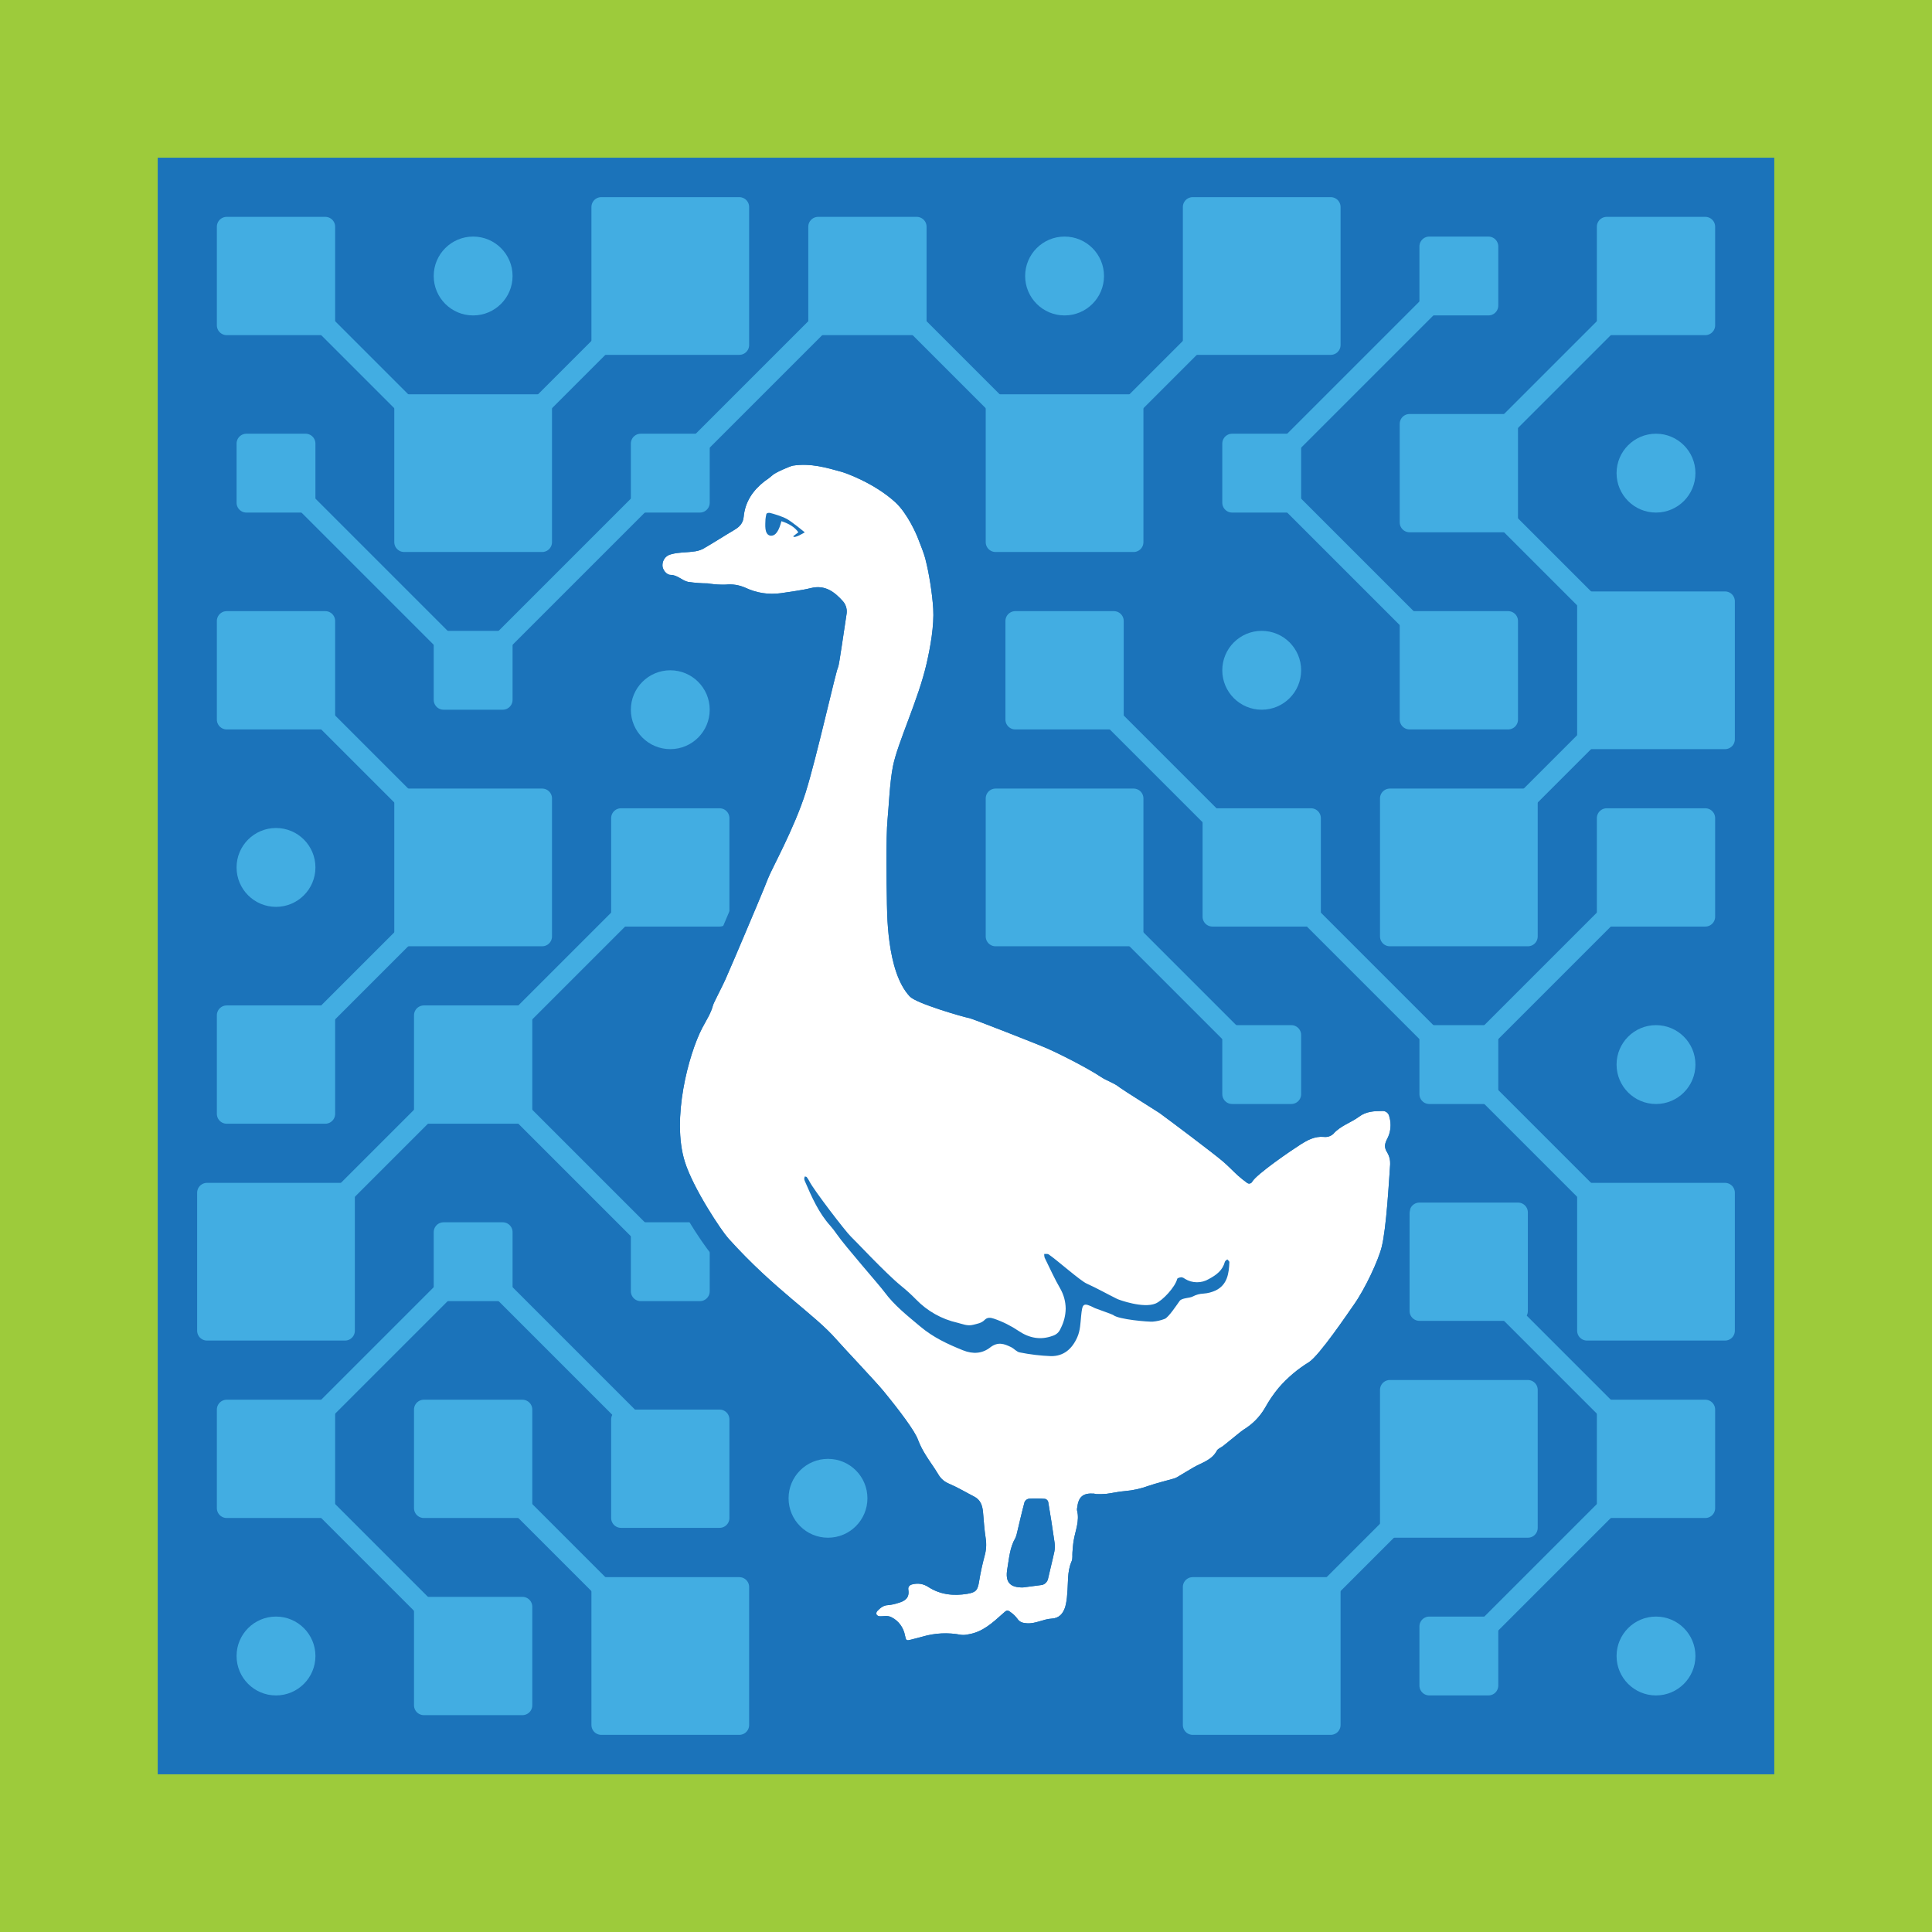 <?xml version="1.0" encoding="utf-8" standalone="no"?>
<svg width="196" height="196" viewBox="0 0 196 196" version="1.1"
xml:space="preserve"
style="clip-rule:evenodd;fill-rule:evenodd;stroke-linejoin:round;stroke-miterlimit:2"
id="svg1232" xmlns="http://www.w3.org/2000/svg"
xmlns:svg="http://www.w3.org/2000/svg">
<rect x="0" y="0" width="196" height="196" fill="#333333" stroke="none"/>
<defs id="defs1236" />
<rect x="-1.2011163e-06" y="4.9856418e-08" width="196" height="196"
style="clip-rule:evenodd;display:inline;fill:#1b73ba;fill-rule:evenodd;stroke:#9dcb3b;stroke-width:32;stroke-linejoin:round;stroke-miterlimit:2;stroke-dasharray:none;stroke-opacity:1"
id="rect1109" />
<g id="g1326">
<path style="clip-rule:evenodd;opacity:1;fill:#42ade2;fill-opacity:1;fill-rule:evenodd;stroke:#42ade2;stroke-width:2;stroke-linecap:round;stroke-linejoin:round;stroke-miterlimit:2;stroke-dasharray:none;stroke-opacity:1"
d="m 48,148 20,20" id="path20357" />
<path style="clip-rule:evenodd;opacity:1;fill:#42ade2;fill-opacity:1;fill-rule:evenodd;stroke:#42ade2;stroke-width:2;stroke-linecap:round;stroke-linejoin:round;stroke-miterlimit:2;stroke-dasharray:none;stroke-opacity:1"
d="M 68,128 48,108" id="path20359" />
<path style="clip-rule:evenodd;opacity:1;fill:#42ade2;fill-opacity:1;fill-rule:evenodd;stroke:#42ade2;stroke-width:2;stroke-linecap:round;stroke-linejoin:round;stroke-miterlimit:2;stroke-dasharray:none;stroke-opacity:1"
d="m 48,128 20,20" id="path20361" />
<path style="clip-rule:evenodd;fill:none;fill-rule:evenodd;stroke:#42ade2;stroke-width:2;stroke-linecap:butt;stroke-linejoin:miter;stroke-miterlimit:2;stroke-dasharray:none;stroke-opacity:1"
d="m 48,48 -20,-20" id="path14731" />
<path style="clip-rule:evenodd;fill:none;fill-rule:evenodd;stroke:#42ade2;stroke-width:2;stroke-linecap:butt;stroke-linejoin:miter;stroke-miterlimit:2;stroke-dasharray:none;stroke-opacity:1"
d="m 48,48 20,-20" id="path14733" />
<path style="clip-rule:evenodd;fill:#42ade2;fill-opacity:1;fill-rule:evenodd;stroke:#42ade2;stroke-width:2;stroke-linecap:round;stroke-linejoin:round;stroke-miterlimit:2;stroke-dasharray:none;stroke-opacity:1"
d="M 28,48 48,68" id="path15488" />
<path style="clip-rule:evenodd;fill:#42ade2;fill-opacity:1;fill-rule:evenodd;stroke:#42ade2;stroke-width:2;stroke-linecap:round;stroke-linejoin:round;stroke-miterlimit:2;stroke-dasharray:none;stroke-opacity:1"
d="M 48,88 28,68" id="path15490" />
<path style="clip-rule:evenodd;fill:#42ade2;fill-opacity:1;fill-rule:evenodd;stroke:#42ade2;stroke-width:2;stroke-linecap:round;stroke-linejoin:round;stroke-miterlimit:2;stroke-dasharray:none;stroke-opacity:1"
d="m 28,108 20,-20" id="path15492" />
<path style="clip-rule:evenodd;fill:#42ade2;fill-opacity:1;fill-rule:evenodd;stroke:#42ade2;stroke-width:2;stroke-linecap:round;stroke-linejoin:round;stroke-miterlimit:2;stroke-dasharray:none;stroke-opacity:1"
d="m 28,148 20,-20" id="path15502" />
<path style="clip-rule:evenodd;fill:#42ade2;fill-opacity:1;fill-rule:evenodd;stroke:#42ade2;stroke-width:2;stroke-linecap:round;stroke-linejoin:round;stroke-miterlimit:2;stroke-dasharray:none;stroke-opacity:1"
d="m 48,108 -20,20" id="path15504" />
<path style="clip-rule:evenodd;opacity:1;fill:#42ade2;fill-opacity:1;fill-rule:evenodd;stroke:#42ade2;stroke-width:2;stroke-linecap:round;stroke-linejoin:round;stroke-miterlimit:2;stroke-dasharray:none;stroke-opacity:1"
d="M 68,48 88,28" id="path20192" />
<path style="clip-rule:evenodd;opacity:1;fill:#42ade2;fill-opacity:1;fill-rule:evenodd;stroke:#42ade2;stroke-width:2;stroke-linecap:round;stroke-linejoin:round;stroke-miterlimit:2;stroke-dasharray:none;stroke-opacity:1"
d="M 48,68 68,48" id="path20194" />
<path style="clip-rule:evenodd;opacity:1;fill:#42ade2;fill-opacity:1;fill-rule:evenodd;stroke:#42ade2;stroke-width:2;stroke-linecap:round;stroke-linejoin:round;stroke-miterlimit:2;stroke-dasharray:none;stroke-opacity:1"
d="M 48,108 68,88" id="path20196" />
<path style="clip-rule:evenodd;opacity:1;fill:#42ade2;fill-opacity:1;fill-rule:evenodd;stroke:#42ade2;stroke-width:2;stroke-linecap:round;stroke-linejoin:round;stroke-miterlimit:2;stroke-dasharray:none;stroke-opacity:1"
d="m 28,148 20,20" id="path20225" />
<path style="clip-rule:evenodd;opacity:1;fill:#42ade2;fill-opacity:1;fill-rule:evenodd;stroke:#42ade2;stroke-width:2;stroke-linecap:round;stroke-linejoin:round;stroke-miterlimit:2;stroke-dasharray:none;stroke-opacity:1"
d="M 108,48 88,28" id="path20227" />
<path style="clip-rule:evenodd;opacity:1;fill:#42ade2;fill-opacity:1;fill-rule:evenodd;stroke:#42ade2;stroke-width:2;stroke-linecap:round;stroke-linejoin:round;stroke-miterlimit:2;stroke-dasharray:none;stroke-opacity:1"
d="M 128,28 108,48" id="path20229" />
<path style="clip-rule:evenodd;opacity:1;fill:#42ade2;fill-opacity:1;fill-rule:evenodd;stroke:#42ade2;stroke-width:2;stroke-linecap:round;stroke-linejoin:round;stroke-miterlimit:2;stroke-dasharray:none;stroke-opacity:1"
d="M 128,48 148,28" id="path20231" />
<path style="clip-rule:evenodd;opacity:1;fill:#42ade2;fill-opacity:1;fill-rule:evenodd;stroke:#42ade2;stroke-width:2;stroke-linecap:round;stroke-linejoin:round;stroke-miterlimit:2;stroke-dasharray:none;stroke-opacity:1"
d="M 148,48 168,28" id="path20233" />
<path style="clip-rule:evenodd;opacity:1;fill:#42ade2;fill-opacity:1;fill-rule:evenodd;stroke:#42ade2;stroke-width:2;stroke-linecap:round;stroke-linejoin:round;stroke-miterlimit:2;stroke-dasharray:none;stroke-opacity:1"
d="m 148,48 20,20" id="path20235" />
<path style="clip-rule:evenodd;opacity:1;fill:#42ade2;fill-opacity:1;fill-rule:evenodd;stroke:#42ade2;stroke-width:2;stroke-linecap:round;stroke-linejoin:round;stroke-miterlimit:2;stroke-dasharray:none;stroke-opacity:1"
d="m 128,48 20,20" id="path20237" />
<path style="clip-rule:evenodd;opacity:1;fill:#42ade2;fill-opacity:1;fill-rule:evenodd;stroke:#42ade2;stroke-width:2;stroke-linecap:round;stroke-linejoin:round;stroke-miterlimit:2;stroke-dasharray:none;stroke-opacity:1"
d="m 108,68 20,20" id="path20239" />
<path style="clip-rule:evenodd;opacity:1;fill:#42ade2;fill-opacity:1;fill-rule:evenodd;stroke:#42ade2;stroke-width:2;stroke-linecap:round;stroke-linejoin:round;stroke-miterlimit:2;stroke-dasharray:none;stroke-opacity:1"
d="m 108,88 20,20" id="path20241" />
<path style="clip-rule:evenodd;opacity:1;fill:#42ade2;fill-opacity:1;fill-rule:evenodd;stroke:#42ade2;stroke-width:2;stroke-linecap:round;stroke-linejoin:round;stroke-miterlimit:2;stroke-dasharray:none;stroke-opacity:1"
d="M 168,68 148,88" id="path20245" />
<path style="clip-rule:evenodd;opacity:1;fill:#42ade2;fill-opacity:1;fill-rule:evenodd;stroke:#42ade2;stroke-width:2;stroke-linecap:round;stroke-linejoin:round;stroke-miterlimit:2;stroke-dasharray:none;stroke-opacity:1"
d="m 168,88 -20,20" id="path20247" />
<path style="clip-rule:evenodd;opacity:1;fill:#42ade2;fill-opacity:1;fill-rule:evenodd;stroke:#42ade2;stroke-width:2;stroke-linecap:round;stroke-linejoin:round;stroke-miterlimit:2;stroke-dasharray:none;stroke-opacity:1"
d="m 128,88 20,20" id="path20249" />
<path style="clip-rule:evenodd;opacity:1;fill:#42ade2;fill-opacity:1;fill-rule:evenodd;stroke:#42ade2;stroke-width:2;stroke-linecap:round;stroke-linejoin:round;stroke-miterlimit:2;stroke-dasharray:none;stroke-opacity:1"
d="m 148,108 20,20" id="path20251" />
<path style="clip-rule:evenodd;opacity:1;fill:#42ade2;fill-opacity:1;fill-rule:evenodd;stroke:#42ade2;stroke-width:2;stroke-linecap:round;stroke-linejoin:round;stroke-miterlimit:2;stroke-dasharray:none;stroke-opacity:1"
d="m 148,128 20,20" id="path20253" />
<path style="clip-rule:evenodd;opacity:1;fill:#42ade2;fill-opacity:1;fill-rule:evenodd;stroke:#42ade2;stroke-width:2;stroke-linecap:round;stroke-linejoin:round;stroke-miterlimit:2;stroke-dasharray:none;stroke-opacity:1"
d="m 148,148 -20,20" id="path20257" />
<path style="clip-rule:evenodd;opacity:1;fill:#42ade2;fill-opacity:1;fill-rule:evenodd;stroke:#42ade2;stroke-width:2;stroke-linecap:round;stroke-linejoin:round;stroke-miterlimit:2;stroke-dasharray:none;stroke-opacity:1"
d="m 168,148 -20,20" id="path20255" />
<rect style="clip-rule:evenodd;fill:#42ade2;fill-opacity:1;fill-rule:evenodd;stroke:#42ade2;stroke-width:2;stroke-linecap:round;stroke-linejoin:round;stroke-miterlimit:2;stroke-dasharray:none;stroke-opacity:1"
id="rect4611-3-4" width="14" height="14" x="41"
y="41" />
<rect style="clip-rule:evenodd;fill:#42ade2;fill-opacity:1;fill-rule:evenodd;stroke:#42ade2;stroke-width:2;stroke-linecap:round;stroke-linejoin:round;stroke-miterlimit:2;stroke-dasharray:none;stroke-opacity:1"
id="rect4611-3-4-0" width="14" height="14" x="61"
y="21" />
<rect style="clip-rule:evenodd;fill:#42ade2;fill-opacity:1;fill-rule:evenodd;stroke:#42ade2;stroke-width:2;stroke-linecap:round;stroke-linejoin:round;stroke-miterlimit:2;stroke-dasharray:none;stroke-opacity:1"
id="rect4611-3-4-3-0" width="14" height="14" x="41"
y="81" />
<rect style="clip-rule:evenodd;fill:#42ade2;fill-opacity:1;fill-rule:evenodd;stroke:#42ade2;stroke-width:2;stroke-linecap:round;stroke-linejoin:round;stroke-miterlimit:2;stroke-dasharray:none;stroke-opacity:1"
id="rect4611-3-4-3-0-6-6" width="14" height="14"
x="21" y="121" />
<rect style="clip-rule:evenodd;fill:#42ade2;fill-opacity:1;fill-rule:evenodd;stroke:#42ade2;stroke-width:2;stroke-linecap:round;stroke-linejoin:round;stroke-miterlimit:2;stroke-dasharray:none;stroke-opacity:1"
id="rect4611-3-4-3-2-0-9-66" width="14" height="14" x="161"
y="61" />
<rect style="clip-rule:evenodd;fill:#42ade2;fill-opacity:1;fill-rule:evenodd;stroke:#42ade2;stroke-width:2;stroke-linecap:round;stroke-linejoin:round;stroke-miterlimit:2;stroke-dasharray:none;stroke-opacity:1"
id="rect4611-3-4-3-2-0-9-2-8" width="14" height="14"
x="141" y="81" />
<rect style="clip-rule:evenodd;fill:#42ade2;fill-opacity:1;fill-rule:evenodd;stroke:#42ade2;stroke-width:2;stroke-linecap:round;stroke-linejoin:round;stroke-miterlimit:2;stroke-dasharray:none;stroke-opacity:1"
id="rect4611-3-4-3-2-0-9-95-7-1" width="14" height="14"
x="121" y="21" />
<rect style="clip-rule:evenodd;fill:#42ade2;fill-opacity:1;fill-rule:evenodd;stroke:#42ade2;stroke-width:2;stroke-linecap:round;stroke-linejoin:round;stroke-miterlimit:2;stroke-dasharray:none;stroke-opacity:1"
id="rect4611-3-4-3-2-0-3-0-3" width="14" height="14" x="161"
y="121" />
<rect style="clip-rule:evenodd;fill:#42ade2;fill-opacity:1;fill-rule:evenodd;stroke:#42ade2;stroke-width:2;stroke-linecap:round;stroke-linejoin:round;stroke-miterlimit:2;stroke-dasharray:none;stroke-opacity:1"
id="rect4611-3-4-3-2-0-3-0-3-6" width="14" height="14"
x="141" y="141" />
<rect style="clip-rule:evenodd;fill:#42ade2;fill-opacity:1;fill-rule:evenodd;stroke:#42ade2;stroke-width:2;stroke-linecap:round;stroke-linejoin:round;stroke-miterlimit:2;stroke-dasharray:none;stroke-opacity:1"
id="rect4611-3-4-3-2-0-9-2-8-5" width="14" height="14"
x="101" y="81" />
<rect style="clip-rule:evenodd;fill:#42ade2;fill-opacity:1;fill-rule:evenodd;stroke:#42ade2;stroke-width:2;stroke-linecap:round;stroke-linejoin:round;stroke-miterlimit:2;stroke-dasharray:none;stroke-opacity:1"
id="rect4611-3-4-3-2-0-9-4-1-4" width="14" height="14"
x="101" y="41" />
<rect style="clip-rule:evenodd;fill:#42ade2;fill-opacity:1;fill-rule:evenodd;stroke:#42ade2;stroke-width:2;stroke-linecap:round;stroke-linejoin:round;stroke-miterlimit:2;stroke-dasharray:none;stroke-opacity:1"
id="rect4611-3-4-3-2-0-3-4" width="14" height="14" x="121"
y="161" />
<rect style="clip-rule:evenodd;fill:#42ade2;fill-opacity:1;fill-rule:evenodd;stroke:#42ade2;stroke-width:2;stroke-linecap:round;stroke-linejoin:round;stroke-miterlimit:2;stroke-dasharray:none;stroke-opacity:1"
id="rect4611-3-4-3-2-0-3-4-3" width="14" height="14" x="61"
y="161" />
<rect style="clip-rule:evenodd;fill:#42ade2;fill-opacity:1;fill-rule:evenodd;stroke:#42ade2;stroke-width:2;stroke-linecap:round;stroke-linejoin:round;stroke-miterlimit:2;stroke-dasharray:none;stroke-opacity:1"
id="rect4611-0" width="10" height="10" x="23" y="63" />
<rect style="clip-rule:evenodd;fill:#42ade2;fill-opacity:1;fill-rule:evenodd;stroke:#42ade2;stroke-width:2;stroke-linecap:round;stroke-linejoin:round;stroke-miterlimit:2;stroke-dasharray:none;stroke-opacity:1"
id="rect4611-0-7" width="10" height="10" x="23" y="23" />
<rect style="clip-rule:evenodd;fill:#42ade2;fill-opacity:1;fill-rule:evenodd;stroke:#42ade2;stroke-width:2;stroke-linecap:round;stroke-linejoin:round;stroke-miterlimit:2;stroke-dasharray:none;stroke-opacity:1"
id="rect4611-0-6-6" width="10" height="10" x="23" y="103" />
<rect style="clip-rule:evenodd;fill:#42ade2;fill-opacity:1;fill-rule:evenodd;stroke:#42ade2;stroke-width:2;stroke-linecap:round;stroke-linejoin:round;stroke-miterlimit:2;stroke-dasharray:none;stroke-opacity:1"
id="rect4611-0-6-6-9" width="10" height="10" x="43"
y="103" />
<rect style="clip-rule:evenodd;fill:#42ade2;fill-opacity:1;fill-rule:evenodd;stroke:#42ade2;stroke-width:2;stroke-linecap:round;stroke-linejoin:round;stroke-miterlimit:2;stroke-dasharray:none;stroke-opacity:1"
id="rect4611-0-6-6-88-4-3" width="10" height="10" x="43" y="163" />
<rect style="clip-rule:evenodd;fill:#42ade2;fill-opacity:1;fill-rule:evenodd;stroke:#42ade2;stroke-width:2;stroke-linecap:round;stroke-linejoin:round;stroke-miterlimit:2;stroke-dasharray:none;stroke-opacity:1"
id="rect4611-0-6-6-88-4-3-5" width="10" height="10" x="43"
y="143" />
<rect style="clip-rule:evenodd;fill:#42ade2;fill-opacity:1;fill-rule:evenodd;stroke:#42ade2;stroke-width:2;stroke-linecap:round;stroke-linejoin:round;stroke-miterlimit:2;stroke-dasharray:none;stroke-opacity:1"
id="rect4611-0-6-6-88-4-3-1" width="10" height="10" x="63"
y="144" />
<rect style="clip-rule:evenodd;fill:#42ade2;fill-opacity:1;fill-rule:evenodd;stroke:#42ade2;stroke-width:2;stroke-linecap:round;stroke-linejoin:round;stroke-miterlimit:2;stroke-dasharray:none;stroke-opacity:1"
id="rect4611-0-6-6-88-3" width="10" height="10" x="23" y="143" />

<rect style="clip-rule:evenodd;fill:#42ade2;fill-opacity:1;fill-rule:evenodd;stroke:#42ade2;stroke-width:2;stroke-linecap:round;stroke-linejoin:round;stroke-miterlimit:2;stroke-dasharray:none;stroke-opacity:1"
id="rect4611-0-6-6-88-3-7-3-7-5" width="10" height="10" x="123"
y="83" />
<rect style="clip-rule:evenodd;fill:#42ade2;fill-opacity:1;fill-rule:evenodd;stroke:#42ade2;stroke-width:2;stroke-linecap:round;stroke-linejoin:round;stroke-miterlimit:2;stroke-dasharray:none;stroke-opacity:1"
id="rect4611-0-6-6-88-3-7-3-5" width="10" height="10" x="163"
y="143" />
<rect style="clip-rule:evenodd;fill:#42ade2;fill-opacity:1;fill-rule:evenodd;stroke:#42ade2;stroke-width:2;stroke-linecap:round;stroke-linejoin:round;stroke-miterlimit:2;stroke-dasharray:none;stroke-opacity:1"
id="rect4611-0-6-6-88-3-7-3-5-9" width="10" height="10" x="144"
y="123" />
<rect style="clip-rule:evenodd;fill:#42ade2;fill-opacity:1;fill-rule:evenodd;stroke:#42ade2;stroke-width:2;stroke-linecap:round;stroke-linejoin:round;stroke-miterlimit:2;stroke-dasharray:none;stroke-opacity:1"
id="rect4611-0-6-6-88-3-7-3-5-8" width="10" height="10" x="163"
y="83" />
<rect style="clip-rule:evenodd;fill:#42ade2;fill-opacity:1;fill-rule:evenodd;stroke:#42ade2;stroke-width:2;stroke-linecap:round;stroke-linejoin:round;stroke-miterlimit:2;stroke-dasharray:none;stroke-opacity:1"
id="rect4611-0-6-6-88-3-7-3-5-8-9" width="10" height="10" x="143"
y="63" />
<rect style="clip-rule:evenodd;fill:#42ade2;fill-opacity:1;fill-rule:evenodd;stroke:#42ade2;stroke-width:2;stroke-linecap:round;stroke-linejoin:round;stroke-miterlimit:2;stroke-dasharray:none;stroke-opacity:1"
id="rect4611-0-6-6-88-3-7-3-5-8-9-4" width="10" height="10" x="163"
y="23" />
<rect style="clip-rule:evenodd;fill:#42ade2;fill-opacity:1;fill-rule:evenodd;stroke:#42ade2;stroke-width:2;stroke-linecap:round;stroke-linejoin:round;stroke-miterlimit:2;stroke-dasharray:none;stroke-opacity:1"
id="rect4611-0-6-6-88-3-7-3-5-8-9-5" width="10" height="10" x="143"
y="43" />
<rect style="clip-rule:evenodd;fill:#42ade2;fill-opacity:1;fill-rule:evenodd;stroke:#42ade2;stroke-width:2;stroke-linecap:round;stroke-linejoin:round;stroke-miterlimit:2;stroke-dasharray:none;stroke-opacity:1"
id="rect4611-0-6-6-7" width="10" height="10" x="63"
y="83" />
<rect style="clip-rule:evenodd;fill:#42ade2;fill-opacity:1;fill-rule:evenodd;stroke:#42ade2;stroke-width:2;stroke-linecap:round;stroke-linejoin:round;stroke-miterlimit:2;stroke-dasharray:none;stroke-opacity:1"
id="rect4611-0-6-6-7-4-2-1" width="10" height="10" x="83"
y="23" />
<rect style="clip-rule:evenodd;fill:#42ade2;fill-opacity:1;fill-rule:evenodd;stroke:#42ade2;stroke-width:2;stroke-linecap:round;stroke-linejoin:round;stroke-miterlimit:2;stroke-dasharray:none;stroke-opacity:1"
id="rect4611-0-6-6-7-4-9" width="10" height="10" x="103"
y="63" />
<rect style="clip-rule:evenodd;fill:#42ade2;fill-opacity:1;fill-rule:evenodd;stroke:#42ade2;stroke-width:2;stroke-linecap:round;stroke-linejoin:round;stroke-miterlimit:2;stroke-dasharray:none;stroke-opacity:1"
id="rect4665-2" width="6" height="6" x="45"
y="65" />
<rect style="clip-rule:evenodd;fill:#42ade2;fill-opacity:1;fill-rule:evenodd;stroke:#42ade2;stroke-width:2;stroke-linecap:round;stroke-linejoin:round;stroke-miterlimit:2;stroke-dasharray:none;stroke-opacity:1"
id="rect4665-2-04" width="6" height="6" x="65"
y="45" />
<rect style="clip-rule:evenodd;fill:#42ade2;fill-opacity:1;fill-rule:evenodd;stroke:#42ade2;stroke-width:2;stroke-linecap:round;stroke-linejoin:round;stroke-miterlimit:2;stroke-dasharray:none;stroke-opacity:1"
id="rect4665-2-0" width="6" height="6" x="25"
y="45" />
<rect style="clip-rule:evenodd;fill:#42ade2;fill-opacity:1;fill-rule:evenodd;stroke:#42ade2;stroke-width:2;stroke-linecap:round;stroke-linejoin:round;stroke-miterlimit:2;stroke-dasharray:none;stroke-opacity:1"
id="rect4665-2-4" width="6" height="6" x="45"
y="125" />
<rect style="clip-rule:evenodd;fill:#42ade2;fill-opacity:1;fill-rule:evenodd;stroke:#42ade2;stroke-width:2;stroke-linecap:round;stroke-linejoin:round;stroke-miterlimit:2;stroke-dasharray:none;stroke-opacity:1"
id="rect4665-2-4-9" width="6" height="6" x="65"
y="125" />
<rect style="clip-rule:evenodd;fill:#42ade2;fill-opacity:1;fill-rule:evenodd;stroke:#42ade2;stroke-width:2;stroke-linecap:round;stroke-linejoin:round;stroke-miterlimit:2;stroke-dasharray:none;stroke-opacity:1"
id="rect4665-2-4-1-0-6-6" width="6" height="6"
x="145" y="165" />
<rect style="clip-rule:evenodd;fill:#42ade2;fill-opacity:1;fill-rule:evenodd;stroke:#42ade2;stroke-width:2;stroke-linecap:round;stroke-linejoin:round;stroke-miterlimit:2;stroke-dasharray:none;stroke-opacity:1"
id="rect4665-2-4-1-0-6-6-6-9-2" width="6"
height="6" x="145" y="105" />
<rect style="clip-rule:evenodd;fill:#42ade2;fill-opacity:1;fill-rule:evenodd;stroke:#42ade2;stroke-width:2;stroke-linecap:round;stroke-linejoin:round;stroke-miterlimit:2;stroke-dasharray:none;stroke-opacity:1"
id="rect4665-2-4-1-0-6-6-6-9-3" width="6"
height="6" x="125" y="105" />
<rect style="clip-rule:evenodd;fill:#42ade2;fill-opacity:1;fill-rule:evenodd;stroke:#42ade2;stroke-width:2;stroke-linecap:round;stroke-linejoin:round;stroke-miterlimit:2;stroke-dasharray:none;stroke-opacity:1"
id="rect4665-2-4-1-0-6-6-6-9-3-8" width="6"
height="6" x="145" y="25" />
<rect style="clip-rule:evenodd;fill:#42ade2;fill-opacity:1;fill-rule:evenodd;stroke:#42ade2;stroke-width:2;stroke-linecap:round;stroke-linejoin:round;stroke-miterlimit:2;stroke-dasharray:none;stroke-opacity:1"
id="rect4665-2-4-1-0-6-6-6-9-3-8-5" width="6"
height="6" x="125" y="45" />
<circle style="clip-rule:evenodd;fill:#42ade2;fill-opacity:1;fill-rule:evenodd;stroke:#42ade2;stroke-width:0;stroke-linecap:round;stroke-linejoin:round;stroke-miterlimit:2;stroke-dasharray:none;stroke-opacity:1"
id="path7175-1" cx="48" cy="28" r="4" />
<circle style="clip-rule:evenodd;fill:#42ade2;fill-opacity:1;fill-rule:evenodd;stroke:#42ade2;stroke-width:0;stroke-linecap:round;stroke-linejoin:round;stroke-miterlimit:2;stroke-dasharray:none;stroke-opacity:1"
id="path7175-1-5" cx="68" cy="72" r="4" />
<circle style="clip-rule:evenodd;fill:#42ade2;fill-opacity:1;fill-rule:evenodd;stroke:#42ade2;stroke-width:0;stroke-linecap:round;stroke-linejoin:round;stroke-miterlimit:2;stroke-dasharray:none;stroke-opacity:1"
id="path7175-1-5-8" cx="168" cy="48" r="4" />
<circle style="clip-rule:evenodd;fill:#42ade2;fill-opacity:1;fill-rule:evenodd;stroke:#42ade2;stroke-width:0;stroke-linecap:round;stroke-linejoin:round;stroke-miterlimit:2;stroke-dasharray:none;stroke-opacity:1"
id="path7175-1-5-8-8" cx="108" cy="28" r="4" />
<circle style="clip-rule:evenodd;fill:#42ade2;fill-opacity:1;fill-rule:evenodd;stroke:#42ade2;stroke-width:0;stroke-linecap:round;stroke-linejoin:round;stroke-miterlimit:2;stroke-dasharray:none;stroke-opacity:1"
id="path7175-1-5-8-0" cx="168" cy="108" r="4" />
<circle style="clip-rule:evenodd;fill:#42ade2;fill-opacity:1;fill-rule:evenodd;stroke:#42ade2;stroke-width:0;stroke-linecap:round;stroke-linejoin:round;stroke-miterlimit:2;stroke-dasharray:none;stroke-opacity:1"
id="path7175-1-5-8-0-3" cx="128" cy="68" r="4" />
<circle style="clip-rule:evenodd;fill:#42ade2;fill-opacity:1;fill-rule:evenodd;stroke:#42ade2;stroke-width:0;stroke-linecap:round;stroke-linejoin:round;stroke-miterlimit:2;stroke-dasharray:none;stroke-opacity:1"
id="path7175-1-5-8-0-8" cx="168" cy="168" r="4" />
<circle style="clip-rule:evenodd;fill:#42ade2;fill-opacity:1;fill-rule:evenodd;stroke:#42ade2;stroke-width:0;stroke-linecap:round;stroke-linejoin:round;stroke-miterlimit:2;stroke-dasharray:none;stroke-opacity:1"
id="path7175-1-5-8-0-8-4-5" cx="84" cy="152" r="4" />
<circle style="clip-rule:evenodd;fill:#42ade2;fill-opacity:1;fill-rule:evenodd;stroke:#42ade2;stroke-width:0;stroke-linecap:round;stroke-linejoin:round;stroke-miterlimit:2;stroke-dasharray:none;stroke-opacity:1"
id="path7175-1-5-8-0-9-3" cx="28" cy="168" r="4" />
<circle style="clip-rule:evenodd;fill:#42ade2;fill-opacity:1;fill-rule:evenodd;stroke:#42ade2;stroke-width:0;stroke-linecap:round;stroke-linejoin:round;stroke-miterlimit:2;stroke-dasharray:none;stroke-opacity:1"
id="path7175-1-5-4" cx="28" cy="88" r="4" />
</g>
<g style="clip-rule:evenodd;display:inline;fill-rule:evenodd;stroke-linejoin:round;stroke-miterlimit:2"
id="g2026">
<path d="m 93.89,56.745 c 0.361,1.364 0.697,3.52 0.787,4.994 0.104,1.721 -0.286,3.89 -0.67,5.571 -0.846,3.698 -2.928,7.988 -3.417,10.43 -0.327,1.632 -0.422,4.178 -0.549,5.44 -0.164,1.625 -0.093,6.858 -0.069,7.866 0.029,1.313 -0.074,7.499 2.335,10.05 0.671,0.71 5.472,2.093 6.046,2.191 0.294,0.052 6.903,2.638 7.883,3.072 1.47,0.65 4.17,2.035 5.454,2.891 0.614,0.409 1.326,0.6 1.9,1.066 0.377,0.288 3.653,2.336 4.047,2.596 1.11,0.81 5.431,4.056 6.442,4.919 0.524,0.448 0.998,0.957 1.511,1.423 0.287,0.26 0.593,0.496 0.904,0.726 0.042,0.037 0.089,0.063 0.142,0.078 0.052,0.015 0.107,0.017 0.161,0.006 0.053,-0.012 0.102,-0.034 0.145,-0.067 0.045,-0.034 0.078,-0.076 0.103,-0.127 0.468,-0.779 3.934,-3.153 4.872,-3.747 0.74,-0.47 1.47,-0.871 2.392,-0.787 0.357,0.039 0.672,-0.06 0.948,-0.296 0.728,-0.846 1.788,-1.131 2.632,-1.762 0.712,-0.531 1.508,-0.564 2.325,-0.572 0.085,-0.007 0.17,0 0.252,0.024 0.083,0.025 0.158,0.063 0.226,0.115 0.067,0.054 0.123,0.119 0.169,0.194 0.043,0.076 0.074,0.155 0.088,0.243 0.115,0.383 0.151,0.77 0.111,1.168 -0.042,0.397 -0.156,0.771 -0.344,1.12 -0.243,0.477 -0.303,0.839 0.009,1.327 0.228,0.379 0.329,0.792 0.308,1.235 -0.121,1.701 -0.377,6.426 -0.855,8.357 -0.343,1.381 -1.678,4.243 -2.805,5.842 -0.592,0.84 -3.501,5.163 -4.581,5.859 -1.145,0.702 -2.161,1.56 -3.051,2.58 -0.529,0.635 -0.994,1.314 -1.395,2.042 -0.538,0.92 -1.255,1.655 -2.154,2.206 -0.319,0.216 -0.612,0.469 -0.913,0.71 -0.403,0.321 -0.797,0.653 -1.203,0.973 -0.203,0.16 -0.506,0.252 -0.617,0.458 -0.52,0.981 -1.521,1.215 -2.364,1.7 -0.554,0.317 -1.098,0.659 -1.649,0.984 -0.11,0.065 -0.226,0.117 -0.349,0.152 -0.861,0.247 -1.734,0.455 -2.58,0.743 -0.771,0.282 -1.56,0.459 -2.374,0.529 -0.64,0.043 -1.27,0.203 -1.908,0.281 -0.332,0.028 -0.665,0.035 -1,0.024 -0.083,0 -0.167,-0.041 -0.252,-0.048 -1.107,-0.076 -1.569,0.312 -1.703,1.432 -0.02,0.085 -0.025,0.172 -0.014,0.261 0.283,1.072 -0.173,2.056 -0.341,3.074 -0.065,0.387 -0.089,0.782 -0.123,1.174 -0.027,0.306 0.036,0.649 -0.08,0.911 -0.48,1.086 -0.333,2.243 -0.455,3.369 -0.021,0.436 -0.089,0.865 -0.203,1.288 -0.215,0.65 -0.59,1.131 -1.373,1.174 -0.848,0.045 -1.622,0.535 -2.509,0.473 -0.417,-0.029 -0.727,-0.099 -0.977,-0.473 -0.183,-0.245 -0.397,-0.453 -0.645,-0.628 -0.384,-0.295 -0.419,-0.241 -0.837,0.132 -1.027,0.919 -2.049,1.867 -3.475,2.089 -0.246,0.062 -0.495,0.08 -0.744,0.053 -1.328,-0.255 -2.64,-0.194 -3.937,0.187 -0.373,0.096 -0.745,0.199 -1.118,0.294 -0.493,0.124 -0.522,0.127 -0.639,-0.424 -0.072,-0.394 -0.225,-0.752 -0.46,-1.073 -0.234,-0.32 -0.525,-0.572 -0.875,-0.753 -0.431,-0.241 -0.834,-0.091 -1.25,-0.115 -0.131,-0.013 -0.232,-0.074 -0.304,-0.186 -0.033,-0.124 -0.009,-0.235 0.072,-0.334 0.303,-0.31 0.609,-0.596 1.094,-0.609 0.341,-0.031 0.676,-0.102 1.002,-0.211 0.67,-0.184 1.207,-0.481 1.063,-1.356 -0.051,-0.314 0.153,-0.494 0.43,-0.548 0.569,-0.139 1.101,-0.05 1.598,0.27 1.214,0.787 2.564,0.926 3.954,0.696 0.904,-0.151 1.051,-0.375 1.198,-1.263 0.14,-0.863 0.324,-1.716 0.551,-2.561 0.172,-0.594 0.21,-1.2 0.116,-1.814 -0.134,-0.86 -0.192,-1.734 -0.266,-2.604 -0.06,-0.689 -0.239,-1.286 -0.902,-1.624 -0.841,-0.429 -1.653,-0.925 -2.516,-1.291 -0.491,-0.193 -0.872,-0.52 -1.138,-0.987 -0.399,-0.673 -0.877,-1.295 -1.283,-1.966 -0.3,-0.477 -0.554,-0.978 -0.759,-1.506 -0.284,-0.85 -1.837,-2.923 -3.511,-4.964 -0.786,-0.958 -4.077,-4.428 -4.745,-5.197 -2.283,-2.628 -6.275,-5.041 -10.998,-10.292 -0.698,-0.777 -3.561,-5.06 -4.408,-7.781 -1.358,-4.366 0.384,-10.873 1.754,-13.523 0.406,-0.786 0.897,-1.495 1.116,-2.357 0.072,-0.248 0.957,-1.938 1.24,-2.573 0.689,-1.556 1.346,-3.129 2.013,-4.697 0.138,-0.321 2.123,-5.004 2.308,-5.543 0.386,-1.016 2.683,-5.101 3.836,-8.773 1.131,-3.6 3.091,-12.447 3.292,-12.709 0.105,-0.193 0.594,-3.746 0.842,-5.3 0.049,-0.241 0.043,-0.479 -0.016,-0.717 -0.06,-0.237 -0.168,-0.449 -0.326,-0.635 -0.861,-0.967 -1.825,-1.709 -3.258,-1.356 -0.993,0.245 -2.018,0.353 -3.032,0.518 -1.264,0.175 -2.476,-0.011 -3.636,-0.557 -0.641,-0.279 -1.308,-0.382 -2,-0.308 -0.511,0.013 -1.018,-0.015 -1.526,-0.084 -0.085,-0.005 -0.167,-0.039 -0.252,-0.044 -0.681,-0.002 -1.359,-0.054 -2.033,-0.154 -0.609,-0.134 -1.058,-0.702 -1.767,-0.707 -0.449,-0.006 -0.86,-0.594 -0.819,-1.024 0.007,-0.226 0.076,-0.432 0.203,-0.616 0.129,-0.186 0.295,-0.318 0.502,-0.4 0.326,-0.106 0.661,-0.172 1.002,-0.2 0.469,-0.058 0.942,-0.058 1.408,-0.126 0.344,-0.028 0.672,-0.117 0.986,-0.268 1.078,-0.622 2.125,-1.3 3.198,-1.935 0.511,-0.302 0.877,-0.67 0.937,-1.313 0.145,-1.536 0.936,-2.689 2.104,-3.604 0.286,-0.189 0.561,-0.399 0.822,-0.626 0.201,-0.234 1.785,-0.929 2.087,-0.975 1.798,-0.27 3.411,0.211 4.942,0.638 0.412,0.115 3.288,1.135 5.408,3.058 1.245,1.129 2.171,3.267 2.337,3.716 0.261,0.694 0.56,1.379 0.75,2.096 z m 14.224,76.001 c -0.013,0.713 -0.183,1.384 -0.508,2.015 -0.156,0.383 -0.428,0.635 -0.815,0.758 -1.232,0.453 -2.369,0.228 -3.426,-0.479 -0.792,-0.535 -1.637,-0.957 -2.534,-1.263 -0.369,-0.125 -0.67,-0.147 -0.942,0.13 -0.326,0.331 -0.732,0.379 -1.151,0.49 -0.596,0.158 -1.083,-0.08 -1.62,-0.21 -0.794,-0.18 -1.547,-0.47 -2.259,-0.871 -0.712,-0.401 -1.355,-0.896 -1.928,-1.489 -0.486,-0.496 -0.998,-0.962 -1.538,-1.396 -1.571,-1.282 -4.809,-4.758 -5.073,-4.983 -0.509,-0.477 -3.763,-4.72 -4.198,-5.588 -0.08,-0.156 -0.17,-0.302 -0.276,-0.441 -0.035,-0.047 -0.128,-0.047 -0.197,-0.069 -0.033,0.076 -0.052,0.156 -0.062,0.237 0.009,0.09 0.033,0.173 0.071,0.251 0.696,1.609 1.396,3.211 2.583,4.526 0.228,0.261 0.44,0.536 0.636,0.824 0.886,1.28 4.309,5.154 4.843,5.88 1.02,1.385 2.333,2.403 3.625,3.493 1.323,1.116 2.777,1.792 4.331,2.419 1.04,0.422 1.98,0.338 2.772,-0.28 0.787,-0.613 1.426,-0.377 2.131,-0.032 0.306,0.151 0.563,0.479 0.875,0.533 1.047,0.21 2.102,0.336 3.167,0.377 1.274,0.013 2.131,-0.711 2.665,-1.91 0.317,-0.712 0.319,-1.44 0.395,-2.18 0.131,-1.225 0.163,-1.414 1.406,-0.777 0.076,0.043 1.769,0.628 1.834,0.687 0.538,0.468 3.609,0.713 4.028,0.68 0.418,-0.035 0.824,-0.13 1.217,-0.282 0.393,-0.155 1.259,-1.479 1.511,-1.822 0.234,-0.314 0.986,-0.264 1.328,-0.446 0.343,-0.182 0.707,-0.28 1.091,-0.295 0.428,-0.03 0.837,-0.136 1.23,-0.316 1.18,-0.575 1.348,-1.71 1.394,-2.882 0.003,-0.087 -0.138,-0.182 -0.212,-0.273 -0.085,0.08 -0.219,0.147 -0.245,0.243 -0.234,0.886 -0.869,1.341 -1.616,1.744 -0.379,0.227 -0.788,0.338 -1.227,0.334 -0.438,-0.003 -0.846,-0.122 -1.221,-0.354 -0.103,-0.082 -0.217,-0.134 -0.346,-0.154 -0.151,0.009 -0.404,0.076 -0.426,0.167 -0.204,0.822 -1.473,2.202 -2.208,2.503 -1.235,0.505 -3.631,-0.357 -3.865,-0.461 -1.035,-0.51 -2.042,-1.084 -3.091,-1.558 -0.609,-0.245 -3.06,-2.418 -3.879,-2.971 -0.113,-0.074 -0.297,-0.031 -0.45,-0.044 -0.007,0.128 0.008,0.252 0.042,0.375 0.52,1.058 1.004,2.139 1.594,3.155 0.348,0.62 0.53,1.289 0.543,2.005 z m -4.335,28.3 c 0.044,0 1.227,-0.164 1.778,-0.233 0.096,-0.003 0.188,-0.022 0.277,-0.059 0.091,-0.037 0.17,-0.089 0.243,-0.156 0.07,-0.067 0.128,-0.143 0.173,-0.23 0.046,-0.088 0.075,-0.18 0.09,-0.279 0.197,-0.893 0.434,-1.779 0.623,-2.676 0.06,-0.301 0.068,-0.603 0.023,-0.906 -0.197,-1.383 -0.411,-2.762 -0.645,-4.138 -0.05,-0.161 -0.156,-0.263 -0.313,-0.31 -0.549,-0.043 -1.098,-0.048 -1.647,-0.016 -0.207,0.037 -0.353,0.154 -0.444,0.347 -0.281,1.043 -0.517,2.1 -0.77,3.149 -0.031,0.175 -0.085,0.338 -0.161,0.496 -0.569,0.97 -0.635,2.086 -0.819,3.15 -0.23,1.337 0.284,1.876 1.592,1.861 z"
style="clip-rule:evenodd;display:inline;fill:#ffffff;fill-rule:nonzero;stroke:none;stroke-width:1.158;stroke-linecap:round;stroke-linejoin:round;stroke-miterlimit:2;stroke-dasharray:none;stroke-opacity:1"
id="path2022" />
<path d="m 80.474,54.399 c 0.068,0.296 1.17,-0.394 1.17,-0.394 0,0 -1.326,-1.099 -1.84,-1.369 -0.497,-0.262 -1.347,-0.521 -1.691,-0.6 -0.132,-0.03 -0.342,0.005 -0.37,0.128 -0.026,0.111 -0.086,0.454 -0.087,0.518 -0.01,0.528 -0.148,1.528 0.489,1.663 0.579,0.067 0.898,-0.579 1.129,-1.47 0.762,0.246 1.36,0.603 1.716,1.125 z"
style="clip-rule:evenodd;fill:#1b73ba;fill-rule:evenodd;stroke-linejoin:round;stroke-miterlimit:2"
id="path1182" />
<path d="m 73.159,51.833 c 0.295,-2.026 1.359,-3.594 2.942,-4.836 0.05,-0.039 0.101,-0.076 0.153,-0.111 0.202,-0.133 0.396,-0.281 0.58,-0.441 l -0.072,0.072 c 0.211,-0.192 0.559,-0.453 1.01,-0.687 0.798,-0.415 2.032,-0.861 2.336,-0.907 2.15,-0.322 4.086,0.188 5.916,0.699 l 0.002,4e-4 c 0.482,0.135 3.861,1.322 6.349,3.578 1.56,1.415 2.75,4.072 2.955,4.626 0.288,0.768 0.612,1.527 0.822,2.32 0.394,1.489 0.763,3.842 0.86,5.45 0.117,1.925 -0.295,4.354 -0.725,6.234 -0.84,3.677 -2.917,7.941 -3.404,10.369 -0.314,1.564 -0.393,4.005 -0.515,5.214 -0.158,1.566 -0.081,6.607 -0.058,7.578 v 0.003 c 0.016,0.732 -0.023,3.095 0.435,5.38 0.222,1.104 0.52,2.214 1.123,2.957 0.552,0.196 4.466,1.58 4.881,1.652 0.004,0.001 0.008,0.001 0.013,0.002 0.313,0.055 7.376,2.773 8.421,3.235 1.565,0.692 4.438,2.173 5.805,3.085 0.662,0.441 1.416,0.674 2.042,1.167 0.442,0.324 3.523,2.242 3.897,2.49 0.03,0.019 0.059,0.04 0.088,0.061 1.135,0.827 5.55,4.148 6.584,5.03 l 0.001,0.001 c 0.359,0.307 0.697,0.641 1.039,0.972 0.005,-0.004 0.011,-0.009 0.017,-0.014 1.31,-1.061 3.314,-2.423 4.011,-2.864 1.046,-0.665 2.11,-1.153 3.365,-1.162 0.765,-0.625 1.676,-0.996 2.458,-1.581 l 0.002,-0.001 c 1.126,-0.84 2.351,-1.019 3.632,-1.035 0.337,-0.017 0.671,0.022 0.993,0.115 0.362,0.105 0.687,0.27 0.985,0.495 0.019,0.015 0.038,0.029 0.056,0.043 0.278,0.224 0.512,0.491 0.7,0.799 0.012,0.019 0.023,0.039 0.034,0.058 0.154,0.269 0.265,0.55 0.33,0.841 0.178,0.644 0.233,1.296 0.166,1.963 l -0.002,0.011 c -0.056,0.539 -0.188,1.053 -0.385,1.519 0.281,0.637 0.404,1.315 0.369,2.034 -0.002,0.017 -0.003,0.035 -0.004,0.052 -0.127,1.782 -0.416,6.729 -0.918,8.752 -0.388,1.565 -1.886,4.816 -3.163,6.627 -0.426,0.605 -2.021,2.962 -3.319,4.568 -0.746,0.923 -1.459,1.621 -1.905,1.909 -0.015,0.01 -0.03,0.019 -0.045,0.029 -0.935,0.573 -1.766,1.272 -2.5,2.11 -0.424,0.512 -0.798,1.059 -1.12,1.645 -0.01,0.018 -0.02,0.037 -0.031,0.055 -0.726,1.24 -1.692,2.235 -2.902,2.989 -0.251,0.174 -0.481,0.377 -0.719,0.568 l -0.005,0.004 c -0.406,0.325 -0.806,0.66 -1.216,0.984 -0.075,0.058 -0.191,0.135 -0.301,0.205 -0.767,1.056 -1.898,1.531 -2.96,2.142 l -0.004,0.002 c -0.545,0.313 -1.08,0.649 -1.623,0.969 l -0.002,0.002 c -0.281,0.165 -0.578,0.294 -0.891,0.384 -0.817,0.234 -1.646,0.43 -2.442,0.699 -0.959,0.349 -1.942,0.567 -2.954,0.655 -0.015,10e-4 -0.031,0.002 -0.046,0.003 -0.597,0.041 -1.184,0.196 -1.78,0.269 -0.029,0.003 -0.058,0.006 -0.088,0.009 -0.254,0.021 -0.509,0.033 -0.764,0.036 -0.025,0.934 -0.283,1.839 -0.435,2.758 l -0.001,0.006 c -0.055,0.327 -0.071,0.66 -0.1,0.991 v 0.002 c -0.05,0.56 -0.059,1.173 -0.27,1.65 -0.37,0.836 -0.184,1.736 -0.261,2.595 -0.033,0.584 -0.125,1.159 -0.278,1.726 -0.011,0.043 -0.024,0.085 -0.038,0.128 -0.53,1.596 -1.543,2.667 -3.466,2.772 h -0.004 c -0.348,0.018 -0.668,0.18 -1.007,0.271 -0.577,0.153 -1.167,0.243 -1.786,0.201 l -0.006,-10e-4 c -0.755,-0.054 -1.361,-0.207 -1.886,-0.58 -1.008,0.789 -2.101,1.434 -3.421,1.661 -0.484,0.109 -0.973,0.137 -1.464,0.083 -0.06,-0.007 -0.121,-0.016 -0.181,-0.028 -0.958,-0.184 -1.904,-0.14 -2.839,0.135 -0.024,0.007 -0.048,0.013 -0.073,0.02 -0.377,0.097 -0.752,0.2 -1.129,0.296 h -0.003 c -1.22,0.309 -1.862,0.015 -2.276,-0.244 -0.387,-0.243 -0.95,-0.681 -1.223,-1.958 -0.005,-0.021 -0.009,-0.043 -0.013,-0.065 -0.002,-0.01 -0.004,-0.02 -0.007,-0.03 -0.146,0.005 -0.302,0.007 -0.414,0.001 -0.033,-0.002 -0.065,-0.005 -0.097,-0.008 -0.871,-0.086 -1.549,-0.494 -2.033,-1.237 -0.136,-0.21 -0.238,-0.44 -0.302,-0.683 -0.236,-0.9 -0.057,-1.706 0.534,-2.418 0.041,-0.049 0.083,-0.096 0.127,-0.142 0.697,-0.714 1.473,-1.238 2.564,-1.307 0.068,-0.272 0.175,-0.519 0.308,-0.742 0.384,-0.647 1.04,-1.147 1.876,-1.323 1.202,-0.284 2.328,-0.092 3.378,0.584 0.003,0.002 0.005,0.003 0.007,0.005 0.52,0.337 1.089,0.44 1.675,0.418 0.136,-0.737 0.302,-1.465 0.496,-2.189 0.004,-0.015 0.008,-0.03 0.013,-0.045 0.077,-0.265 0.092,-0.536 0.051,-0.804 -0.139,-0.89 -0.203,-1.794 -0.28,-2.694 -0.658,-0.352 -1.303,-0.732 -1.982,-1.022 -0.976,-0.39 -1.735,-1.043 -2.277,-1.982 -0.388,-0.652 -0.851,-1.255 -1.244,-1.902 -0.377,-0.6 -0.694,-1.23 -0.952,-1.892 -0.013,-0.034 -0.026,-0.069 -0.038,-0.104 -0.245,-0.733 -1.659,-2.464 -3.101,-4.223 -0.778,-0.949 -4.041,-4.385 -4.703,-5.147 -2.277,-2.621 -6.26,-5.024 -10.971,-10.261 -0.776,-0.864 -3.961,-5.625 -4.902,-8.65 -1.535,-4.934 0.361,-12.297 1.909,-15.291 0.324,-0.627 0.753,-1.174 0.927,-1.86 0.007,-0.026 0.014,-0.052 0.021,-0.077 0.081,-0.276 1.033,-2.164 1.347,-2.87 0.683,-1.545 1.336,-3.107 1.998,-4.662 l 0.002,-0.006 c 0.134,-0.312 2.066,-4.858 2.246,-5.381 0.008,-0.024 0.017,-0.048 0.026,-0.072 0.38,-1.001 2.654,-5.025 3.791,-8.643 1.013,-3.225 2.692,-10.681 3.164,-12.33 0.039,-0.136 0.08,-0.259 0.122,-0.369 0.059,-0.387 0.507,-3.317 0.73,-4.728 -0.18,-0.219 -0.377,-0.396 -0.691,-0.319 -1.054,0.261 -2.14,0.381 -3.215,0.556 -0.019,0.003 -0.038,0.006 -0.057,0.009 -1.709,0.236 -3.347,-0.011 -4.916,-0.741 -0.254,-0.105 -0.518,-0.145 -0.791,-0.116 -0.063,0.007 -0.127,0.011 -0.19,0.013 -0.636,0.016 -1.267,-0.018 -1.899,-0.104 l 0.065,0.006 c -0.066,-0.008 -0.14,-0.02 -0.207,-0.032 -0.728,-0.011 -1.452,-0.071 -2.173,-0.178 -0.053,-0.008 -0.105,-0.018 -0.158,-0.029 -0.47,-0.103 -1.264,-0.524 -1.523,-0.666 -0.681,-0.064 -1.357,-0.378 -1.891,-0.913 -0.684,-0.686 -1.055,-1.726 -1.005,-2.544 0.028,-0.674 0.236,-1.288 0.614,-1.836 l 0.003,-0.004 c 0.4,-0.578 0.92,-0.988 1.563,-1.242 0.046,-0.018 0.092,-0.035 0.139,-0.05 0.485,-0.158 0.984,-0.258 1.486,-0.303 0.435,-0.049 0.873,-0.049 1.305,-0.113 0.051,-0.008 0.102,-0.014 0.153,-0.018 0.038,-0.003 0.076,-0.012 0.113,-0.025 0.982,-0.571 1.938,-1.186 2.914,-1.768 z M 93.89,56.745 C 93.7,56.028 93.401,55.344 93.14,54.649 92.974,54.2 92.048,52.062 90.803,50.933 c -2.12,-1.923 -4.997,-2.943 -5.408,-3.058 -1.531,-0.427 -3.143,-0.908 -4.942,-0.638 -0.301,0.045 -1.885,0.74 -2.087,0.975 -0.261,0.227 -0.536,0.436 -0.822,0.626 -1.167,0.916 -1.959,2.069 -2.104,3.604 -0.06,0.643 -0.426,1.011 -0.937,1.313 -1.073,0.635 -2.12,1.313 -3.198,1.935 -0.314,0.15 -0.641,0.239 -0.986,0.268 -0.466,0.068 -0.939,0.068 -1.408,0.126 -0.341,0.028 -0.676,0.095 -1.002,0.2 -0.207,0.082 -0.373,0.214 -0.502,0.4 -0.127,0.184 -0.196,0.39 -0.203,0.616 -0.042,0.429 0.369,1.018 0.819,1.024 0.709,0.006 1.158,0.574 1.767,0.707 0.674,0.101 1.352,0.152 2.033,0.154 0.085,0.005 0.167,0.039 0.252,0.044 0.507,0.069 1.015,0.097 1.526,0.084 0.692,-0.074 1.359,0.029 2,0.308 1.16,0.546 2.372,0.732 3.636,0.557 1.013,-0.165 2.039,-0.273 3.032,-0.518 1.433,-0.353 2.397,0.388 3.258,1.356 0.158,0.186 0.266,0.397 0.326,0.635 0.06,0.238 0.065,0.476 0.016,0.717 -0.248,1.554 -0.737,5.107 -0.842,5.3 -0.201,0.262 -2.161,9.11 -3.292,12.709 -1.153,3.671 -3.45,7.757 -3.836,8.773 -0.185,0.539 -2.171,5.222 -2.308,5.543 -0.667,1.567 -1.324,3.141 -2.013,4.697 -0.283,0.635 -1.167,2.325 -1.24,2.573 -0.219,0.862 -0.71,1.571 -1.116,2.357 -1.37,2.65 -3.112,9.157 -1.754,13.523 0.847,2.721 3.71,7.004 4.408,7.781 4.724,5.251 8.715,7.664 10.998,10.292 0.668,0.769 3.959,4.239 4.745,5.197 1.674,2.041 3.227,4.114 3.511,4.964 0.205,0.528 0.459,1.029 0.759,1.506 0.406,0.671 0.884,1.293 1.283,1.966 0.266,0.467 0.647,0.794 1.138,0.987 0.864,0.366 1.676,0.862 2.516,1.291 0.663,0.338 0.842,0.935 0.902,1.624 0.074,0.87 0.132,1.744 0.266,2.604 0.094,0.614 0.056,1.22 -0.116,1.814 -0.226,0.845 -0.411,1.698 -0.551,2.561 -0.147,0.888 -0.293,1.112 -1.198,1.263 -1.39,0.23 -2.74,0.091 -3.954,-0.696 -0.496,-0.32 -1.029,-0.409 -1.598,-0.27 -0.277,0.054 -0.48,0.234 -0.43,0.548 0.143,0.875 -0.393,1.172 -1.063,1.356 -0.326,0.109 -0.661,0.18 -1.002,0.211 -0.485,0.013 -0.791,0.299 -1.094,0.609 -0.082,0.099 -0.105,0.21 -0.072,0.334 0.072,0.112 0.174,0.173 0.304,0.186 0.416,0.024 0.819,-0.126 1.25,0.115 0.35,0.181 0.641,0.433 0.875,0.753 0.236,0.321 0.388,0.679 0.46,1.073 0.118,0.551 0.147,0.548 0.639,0.424 0.373,-0.095 0.745,-0.198 1.118,-0.294 1.298,-0.381 2.609,-0.442 3.937,-0.187 0.25,0.027 0.498,0.009 0.744,-0.053 1.426,-0.222 2.449,-1.17 3.475,-2.089 0.418,-0.373 0.453,-0.427 0.837,-0.132 0.248,0.175 0.462,0.383 0.645,0.628 0.25,0.374 0.56,0.444 0.977,0.473 0.887,0.062 1.661,-0.428 2.509,-0.473 0.783,-0.043 1.158,-0.524 1.373,-1.174 0.114,-0.423 0.182,-0.852 0.203,-1.288 0.122,-1.126 -0.025,-2.283 0.455,-3.369 0.116,-0.262 0.053,-0.605 0.08,-0.911 0.034,-0.392 0.058,-0.787 0.123,-1.174 0.168,-1.018 0.624,-2.002 0.341,-3.074 -0.011,-0.089 -0.006,-0.176 0.014,-0.261 0.134,-1.12 0.596,-1.508 1.703,-1.432 0.085,0.007 0.169,0.048 0.252,0.048 0.335,0.011 0.668,0.004 1,-0.024 0.638,-0.078 1.268,-0.238 1.908,-0.281 0.814,-0.07 1.603,-0.247 2.374,-0.529 0.846,-0.288 1.719,-0.496 2.58,-0.743 0.123,-0.035 0.239,-0.087 0.349,-0.152 0.551,-0.325 1.095,-0.667 1.649,-0.984 0.843,-0.485 1.844,-0.719 2.364,-1.7 0.111,-0.206 0.414,-0.298 0.617,-0.458 0.406,-0.32 0.8,-0.652 1.203,-0.973 0.301,-0.241 0.594,-0.494 0.913,-0.71 0.899,-0.551 1.616,-1.286 2.154,-2.206 0.401,-0.728 0.866,-1.407 1.395,-2.042 0.89,-1.02 1.906,-1.878 3.051,-2.58 1.08,-0.696 3.989,-5.019 4.581,-5.859 1.127,-1.599 2.462,-4.461 2.805,-5.842 0.478,-1.931 0.734,-6.656 0.855,-8.357 0.021,-0.443 -0.08,-0.856 -0.308,-1.235 -0.312,-0.488 -0.252,-0.85 -0.009,-1.327 0.188,-0.349 0.302,-0.723 0.344,-1.12 0.04,-0.398 0.004,-0.785 -0.111,-1.168 -0.014,-0.088 -0.045,-0.167 -0.088,-0.243 -0.046,-0.075 -0.102,-0.14 -0.169,-0.194 -0.068,-0.052 -0.143,-0.09 -0.226,-0.115 -0.082,-0.024 -0.167,-0.031 -0.252,-0.024 -0.817,0.008 -1.613,0.041 -2.325,0.572 -0.844,0.631 -1.904,0.916 -2.632,1.762 -0.276,0.236 -0.591,0.335 -0.948,0.296 -0.922,-0.084 -1.652,0.317 -2.392,0.787 -0.938,0.594 -4.404,2.968 -4.872,3.747 -0.025,0.051 -0.058,0.093 -0.103,0.127 -0.043,0.033 -0.092,0.055 -0.145,0.067 -0.054,0.011 -0.109,0.009 -0.161,-0.006 -0.053,-0.015 -0.1,-0.041 -0.142,-0.078 -0.311,-0.23 -0.617,-0.466 -0.904,-0.726 -0.513,-0.466 -0.987,-0.975 -1.511,-1.423 -1.011,-0.863 -5.332,-4.109 -6.442,-4.919 -0.394,-0.26 -3.67,-2.308 -4.047,-2.596 -0.574,-0.466 -1.286,-0.657 -1.9,-1.066 -1.284,-0.856 -3.984,-2.241 -5.454,-2.891 -0.98,-0.434 -7.59,-3.02 -7.883,-3.072 -0.574,-0.098 -5.375,-1.481 -6.046,-2.191 -2.41,-2.551 -2.307,-8.737 -2.335,-10.05 -0.024,-1.008 -0.095,-6.241 0.069,-7.866 0.127,-1.262 0.222,-3.809 0.549,-5.44 0.49,-2.441 2.572,-6.732 3.417,-10.43 0.384,-1.681 0.775,-3.85 0.67,-5.571 -0.089,-1.473 -0.425,-3.63 -0.787,-4.994 z m 9.889,104.3 c -1.308,0.015 -1.822,-0.524 -1.592,-1.861 0.184,-1.064 0.25,-2.18 0.819,-3.15 0.076,-0.158 0.13,-0.321 0.161,-0.496 0.253,-1.049 0.489,-2.106 0.77,-3.149 0.091,-0.193 0.237,-0.31 0.444,-0.347 0.549,-0.032 1.098,-0.027 1.647,0.016 0.157,0.047 0.263,0.149 0.313,0.31 0.234,1.376 0.448,2.755 0.645,4.138 0.045,0.303 0.037,0.605 -0.023,0.906 -0.189,0.897 -0.426,1.783 -0.623,2.676 -0.015,0.099 -0.044,0.191 -0.09,0.279 -0.045,0.087 -0.103,0.163 -0.173,0.23 -0.073,0.067 -0.152,0.119 -0.243,0.156 -0.089,0.037 -0.181,0.056 -0.277,0.059 -0.551,0.069 -1.734,0.233 -1.778,0.233 z"
style="clip-rule:evenodd;display:inline;fill:#1b73ba;fill-rule:evenodd;stroke-linejoin:round;stroke-miterlimit:2"
id="path1178" />
</g>
</svg>
